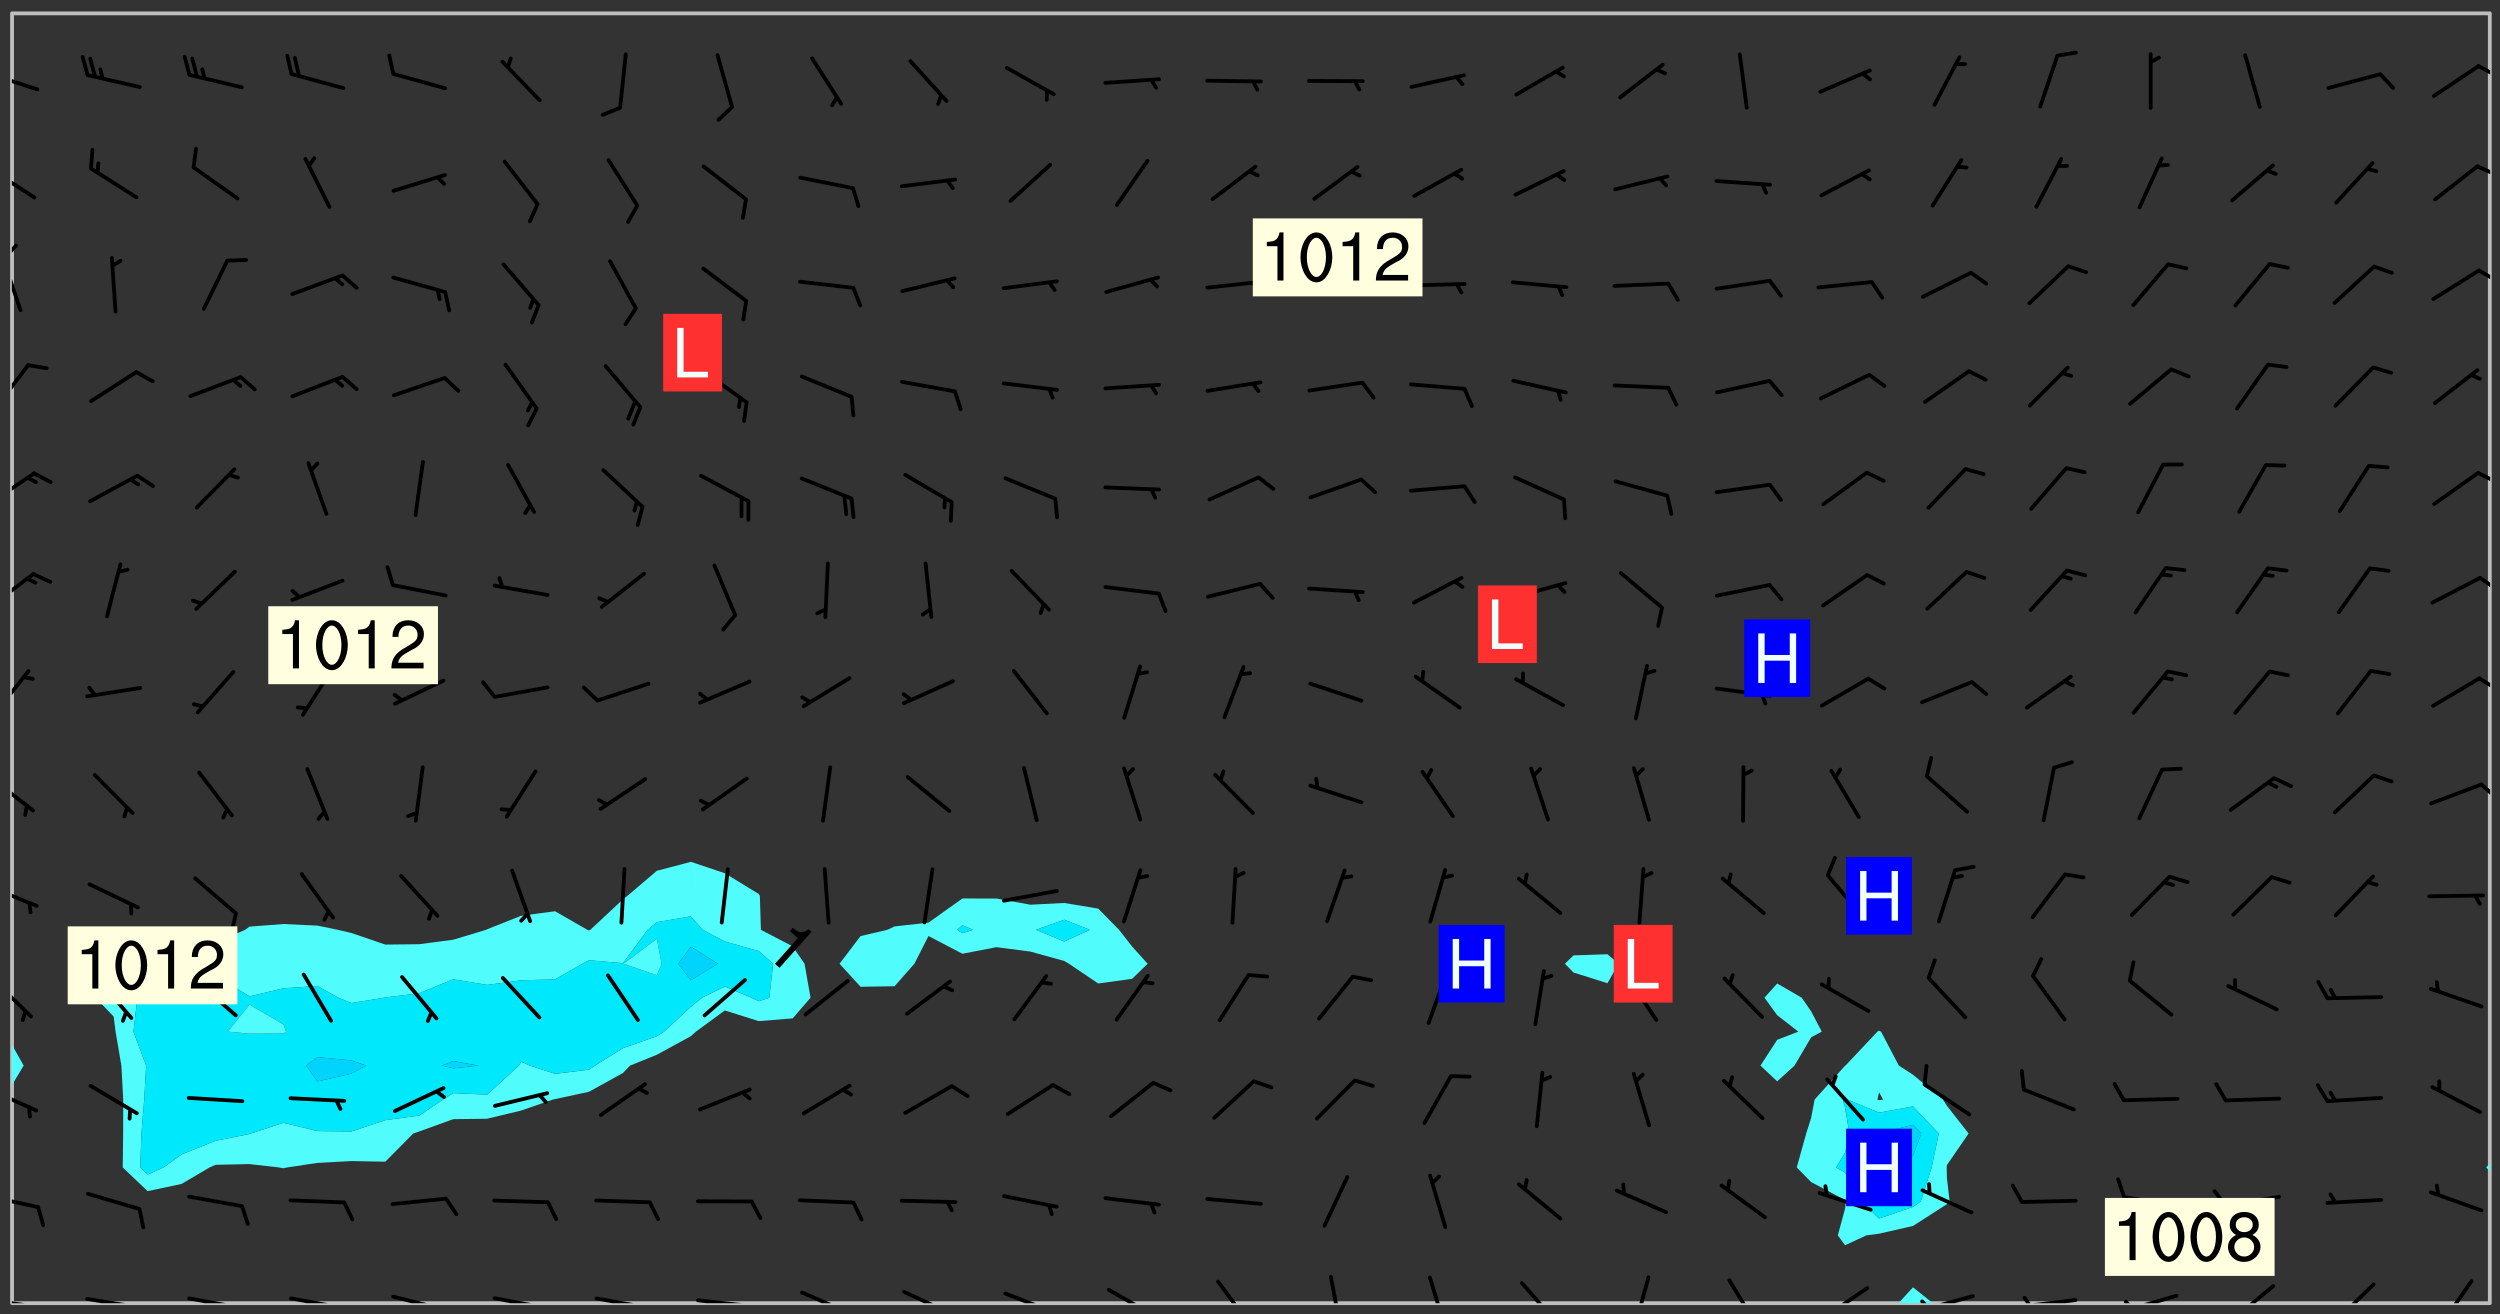 <svg xmlns="http://www.w3.org/2000/svg" role="img" xmlns:xlink="http://www.w3.org/1999/xlink" viewBox="142.45 309.95 326.84 171.84"><rect x="142.45" y="309.95" width="326.84" height="171.84" fill="#333333" stroke="none"/><defs><clipPath id="a"><path d="M144 451h1v29.328h-1zm0 0"/></clipPath><clipPath id="b"><path d="M144 311.672h1V447h-1zm0 0"/></clipPath><clipPath id="c"><path d="M144 311.672h324v168.656H144zm0 0"/></clipPath><clipPath id="d"><path d="M390 478h6v2.328h-6zm0 0"/></clipPath><clipPath id="e"><path d="M467 463h1v17.328h-1zm0 0"/></clipPath><clipPath id="f"><path d="M467 311.672h1V463h-1zm0 0"/></clipPath><clipPath id="g"><path d="M144 479h4v1.328h-4zm0 0"/></clipPath><clipPath id="h"><path d="M147 480h2v.328h-2zm0 0"/></clipPath><clipPath id="i"><path d="M153 479h9v1.328h-9zm0 0"/></clipPath><clipPath id="j"><path d="M160 480h2v.328h-2zm0 0"/></clipPath><clipPath id="k"><path d="M166 479h9v1.328h-9zm0 0"/></clipPath><clipPath id="l"><path d="M173 480h3v.328h-3zm0 0"/></clipPath><clipPath id="m"><path d="M180 479h8v1.328h-8zm0 0"/></clipPath><clipPath id="n"><path d="M187 480h2v.328h-2zm0 0"/></clipPath><clipPath id="o"><path d="M193 479h8v1.328h-8zm0 0"/></clipPath><clipPath id="p"><path d="M200 480h2v.328h-2zm0 0"/></clipPath><clipPath id="q"><path d="M206 479h9v1.328h-9zm0 0"/></clipPath><clipPath id="r"><path d="M213 480h3v.328h-3zm0 0"/></clipPath><clipPath id="s"><path d="M220 479h8v1.328h-8zm0 0"/></clipPath><clipPath id="t"><path d="M227 480h2v.328h-2zm0 0"/></clipPath><clipPath id="u"><path d="M233 479h8v1.328h-8zm0 0"/></clipPath><clipPath id="v"><path d="M240 480h2v.328h-2zm0 0"/></clipPath><clipPath id="w"><path d="M247 478h7v2.328h-7zm0 0"/></clipPath><clipPath id="x"><path d="M260 478h8v2.328h-8zm0 0"/></clipPath><clipPath id="y"><path d="M273 478h8v2.328h-8zm0 0"/></clipPath><clipPath id="z"><path d="M287 478h7v2.328h-7zm0 0"/></clipPath><clipPath id="A"><path d="M301 477h6v3.328h-6zm0 0"/></clipPath><clipPath id="B"><path d="M316 476h3v4.328h-3zm0 0"/></clipPath><clipPath id="C"><path d="M329 476h3v4.328h-3zm0 0"/></clipPath><clipPath id="D"><path d="M341 477h6v3.328h-6zm0 0"/></clipPath><clipPath id="E"><path d="M355 476h4v4.328h-4zm0 0"/></clipPath><clipPath id="F"><path d="M368 477h5v3.328h-5zm0 0"/></clipPath><clipPath id="G"><path d="M380 478h7v2.328h-7zm0 0"/></clipPath><clipPath id="H"><path d="M380 480h2v.328h-2zm0 0"/></clipPath><clipPath id="I"><path d="M393 479h8v1.328h-8zm0 0"/></clipPath><clipPath id="J"><path d="M393 479h2v1.328h-2zm0 0"/></clipPath><clipPath id="K"><path d="M406 479h9v1.328h-9zm0 0"/></clipPath><clipPath id="L"><path d="M406 479h3v1.328h-3zm0 0"/></clipPath><clipPath id="M"><path d="M419 479h9v1.328h-9zm0 0"/></clipPath><clipPath id="N"><path d="M420 479h2v1.328h-2zm0 0"/></clipPath><clipPath id="O"><path d="M433 477h7v3.328h-7zm0 0"/></clipPath><clipPath id="P"><path d="M447 477h7v3.328h-7zm0 0"/></clipPath><clipPath id="Q"><path d="M461 477h5v3.328h-5zm0 0"/></clipPath><clipPath id="R"><path d="M144 466h4v3h-4zm0 0"/></clipPath><clipPath id="S"><path d="M144 452h4v4h-4zm0 0"/></clipPath><clipPath id="T"><path d="M144 437h3v7h-3zm0 0"/></clipPath><clipPath id="U"><path d="M144 425h4v4h-4zm0 0"/></clipPath><clipPath id="V"><path d="M144 411h4v6h-4zm0 0"/></clipPath><clipPath id="W"><path d="M466 412h2v3h-2zm0 0"/></clipPath><clipPath id="X"><path d="M144 397h3v7h-3zm0 0"/></clipPath><clipPath id="Y"><path d="M466 398h2v3h-2zm0 0"/></clipPath><clipPath id="Z"><path d="M144 384h4v6h-4zm0 0"/></clipPath><clipPath id="aa"><path d="M466 385h2v3h-2zm0 0"/></clipPath><clipPath id="ab"><path d="M144 371h4v6h-4zm0 0"/></clipPath><clipPath id="ac"><path d="M466 371h2v3h-2zm0 0"/></clipPath><clipPath id="ad"><path d="M144 357h3v7h-3zm0 0"/></clipPath><clipPath id="ae"><path d="M144 343h2v8h-2zm0 0"/></clipPath><clipPath id="af"><path d="M144 341h1v4h-1zm0 0"/></clipPath><clipPath id="ag"><path d="M466 345h2v2h-2zm0 0"/></clipPath><clipPath id="ah"><path d="M144 331h4v6h-4zm0 0"/></clipPath><clipPath id="ai"><path d="M466 331h2v2h-2zm0 0"/></clipPath><clipPath id="aj"><path d="M144 319h4v3h-4zm0 0"/></clipPath><clipPath id="ak"><path d="M466 318h2v3h-2zm0 0"/></clipPath><g id="al" clip-path="url(#clip1)"><path fill="#fff" fill-opacity="0" fill-rule="evenodd" d="M0 0h1000v1000H0zm0 0"/><path fill="#d3d3d3" fill-opacity="0" fill-rule="evenodd" d="M162.152 355.867l-.234.293.059.234.117.172.176.234.293.348.113.059.117-.172.059-.234.176-.176.465-.176h.699l.234.293.289.816.059.176.176.23.352.234.699.699.172.176.234.348.234.41.289.582.41.465.23.234.234.176.117.23.176.293.172 1.164v.234l.059.289.059.117.117.117.348.41.117.172.176.176.176.234.117.172.172.352.059.234.234.406.234-.059-.176.176-.059.93h-.582l-.234-.113-.348.113-.117.117-.059.293-.059.176-.117.172-.465.293-.059.234-.059.113v.645l.059.172v.41l.059.059v.406l.059.406.117.176.059.059.23.641-.059.293v.699l-.059.582v.234l-.059.23-.055.352v1.922l.055.117h.426l-.367.117-.023.352.891 1.168 1.742.539 1.34.359v.539l.09.809.535.715 1.52.27.891-.086.09 1.164.535.18 1.16-.18 2.055-.984 1.16-.363 1.879-.176 1.695-.18-.18.719-1.516.086-1.25.09-.805.27-1.074.809.27.719.535.898-.18.625-.266.809.266 1.078.625.898.805.18 1.25-.18-.266.723.098.504.055.293v.172l.059.293v.406l.176.117.352.117h.406l.293-.176.113-.117.059-.117.117-.23.059-.176.352-.465.23-.176.176-.059.176.059.059.176.117.988.055.469.059.172.117.234.176.059.816.059h.289l.117.234.059.406.059.352v1.105l.117.293.117.348.289.699.176.352.582.754.352.176.172.059.469.234.641.465.348.234.293.176.293.055.23.062.816.348.293.176.113.172.352.352.117.176.523.641v.289l.059.352v.348l.059.352.059.289.117.059.172.059h.176l.582.234.176.117.176.289.176.234.113.234.293.23.117.117v.41l.059.055.289.234.234.117.059.117.117.172.059.117.23.234.059.176.234.059.117.059-.117.113-.059.117v.117l-.117.293-.117.289v.582l.176.117.117.059.059.117.117.117.113.059.176.348.059.352.059.406v.176l-.059.176-.117.699v.172l.117.176.293.293h.406l.176.117.117.172.117.293v.234h-.527l-.23-.234h-.234l-.176.059-.059.699.059.348.117.176.176.41.117.23.289.469.176.055h.523l.234.059.758.641.059.293v.234l.059.059.23.348v.352l-.117.172v.293l.293.289.293.176.172.059.293.176.293.117.582.406.289.234.293.176.219.16.016.012.23.176.641.523.176.234.117.176.176.176.113.172v.641l.117.176.469.117.582.117.234.059.23.113.293.117.113.059.586.352.289.172.176.062.176.055.176.059.699.352.289.176.234.055.289.176.234.117.641.406.293.117.172.059.234.059.41.059.23.059.234.117.059.172-.41.176.469.059.059.293.113.234.176.055.234.059.176.059.406.117.641.234.117.172.059.234v.176l-.059.117-.059.406.234.234.117.059.348.117.641.23.176.117.289.117.176.176.234.465.582 1.105.176.176.348.176.176.117.352.117 1.047.523.234.059.465.113.293.059.465.176.758.582.234.234.348.465.176.176.289.234.816.699.293.176.289.289.293.176.293.289.695.641.176.176.293.234.289.234.469.289.641.582.348.234.234.293.348.348.352.465.934.992.348.406.117.176.234.059.113.117.645.176.23.113.234.059.293.176.23.117.934.699.406.406.234.176.406.176.234.117.816.348.348.234.234.117.293.289.23.117.758.352.352.172.23.059.293.117.234.059.871.176h.816l.469.23.172.059.875.699.465.117.293.059.176.059.23.059.469.059.348.059.352.059.406.059h.293l.172.059v.23l.176.176h.293l.348.059.352.059.699.117h.641l.465-.234.293-.176.172-.117.41-.172.289-.176.934-.465.469-.293.523-.293.465-.172.465-.176 1.051-.465.289-.117.41-.117.289-.117.527-.176 1.516-.699.582-.348.289-.059.293-.059.348-.117.875-.23.352-.117h.113l.234-.059.875-.234.234-.059h.812l.352-.059.816-.117.172-.059.352-.055.293-.059.23-.059.816-.176.176-.059h.348l.234-.059.465-.117.758-.172.234-.059h.348l.41-.117.289-.059 1.285-.059h.289l.41-.059.23-.059h.176l.875-.117h.406l.41-.117h.348l.352-.113.871-.059h1.75l1.047.289.41.117.289.117.352.117.289.117 1.051.172.289.059h.293l.293.059.172.059.41.059.172.059.117.059h.117l.117.059.352.059h.113l.41.066 1.922.395 1.926.395 1.52.449 1.695.719 2.145.805 1.605-.719 1.43-.805 1.16-1.078 1.25-.449 3.035-.719 1.875-.359 2.145-1.348 2.234-1.254 2.5-1.258 1.695-.449 1.785-.18 1.16-.27.625.539 1.34-.27.715-.988.984-1.344.445-.18.805-.359 1.875-.539 1.785-.449 1.25-.27 1.16-.09 1.699-.09 1.961-.27 1.25-.09h.539l.625-.09h.891l2.145-.18 2.41-.18 2.59-.09 1.695.18 1.609.09 1.43.359 1.16.719 1.875.988 1.16 1.527.266.715.629.09.355.898.535.539.535 1.527 1.074.359h.535l-.805.535.09 1.707.715 2.695.891.805.895.988.715 1.258 1.785.539 1.52-.18.355 1.344 1.609-.805.98-.539.27.27.316-.215.219-.145.801.449.449-.359h.355l.535-.27.539-.719.535-.27.625-.988 1.16.449.84.371 1.395.617 1.695-.18h1.605l1.785.09.18-1.707.535-1.344.805.27.492.848.402.406-.09.539v.359l.715.449.711-.27h1.43l.359.988.445 1.258.715 1.344 1.25.629 1.695.629.715-.18.18-.539.98-.09.449.359.086 1.258-.266.629-.535.18v.539l.715.984.266.539.984.988.801 1.078-.266.359-.09.898-.625 2.332-.355 2.066-.09 1.793-.18.719-.09.539v1.438l-.98 1.883-.359 1.707-.535.898-.805 1.168-.266.539 2.055 1.254.086.359-.355.539-.09-.18v.809l.09 1.438-.445.715-1.074.094-.266.715.535.898.805.719 1.16.809 1.34.27.445.359-.355.449-1.789-.09-1.25-.449-.715-.719-.625-.09-.176 3.59-.188 1.309h89.359V311.703h-55.27v49.082l.762.125 3.289.543 2.023 2.836v2.754l2.352.332 2.348.332h4.051l-1.379 4.16-2.023.707-2.023.703-.543.344-2.594 1.617-.188.117-2.023-2.078-.73-2.742-2.672-2.078-1.375-3.5-.066-.082-1.957-2.672 2.75-1.418v-49.082H294.422v91.414l.117.031.133.012.074.074.105.047.09.059.086.059.09.059.297.297.059.09.031.117.027.117.016.137-.031.117-.059.09-.059.086-.043.105-.047.102-.027.121v.145l.176.27.148.148.074.086.074.074.043.105.062.09.059.086.043.105.059.09.047.102.043.105.059.086.117.18.074.074.062.086.059.09.043.105.059.09.059.086.062.09.059.09.043.102.117.18.074.074.059.086.074.074.09.059.105.047h.148l.133-.016.133.016.102-.047.074-.074.047-.102-.016-.133v-.148l-.047-.105-.027-.117-.047-.102-.027-.121-.043-.102-.062-.09-.043-.102-.043-.105-.031-.117-.016-.133-.012-.137.086-.059.059-.086.121-.031.043.105.016.133v.117l.059.102.059.09.09.059.148.148.059.09.043.105-.012.102.086.059.105.047.086.059.09.059.074.074-.117.027-.105.047-.086.059-.074.074-.059.09-.062.086-.027.121-.047.102-.043.105-.031.117-.012.133-.016.133v.148l.027.117.047.105.043.102.059.09.074.074.09.059.074.074.09.059.059.09.043.105.047.102.117.031.133.016h.148l.117-.031.105.043.043.105.047.102.027.121L299.5 410l.027.117.031.121.027.117.105.043.102.047.133-.016.148.148.062.086.074.074.07.074.09.062.105.043.102.043.117.031.137.016.117-.031.074-.074.027-.117-.012-.133-.031-.121-.027-.117.043-.105h.117l.09.062.117.027h.148l.133.016h.148l.133.016.133-.016h.148l.133-.016.133-.012.137.012.117-.027.133-.016.191-.059-.059.176-.016.133-.027.121-.016.133-.059.086-.133.016-.105.047-.105.043-.117.031-.117.027-.266.031h-.148l-.133.016-.074.074.059.086.148.148.117.18.074.07.09.062.09.059.086.059.09.059.102.043.105.062.105.043.086.059.105.047.102.043.18.117.059.09-.043.102-.047.105.016.133.223.223.059.09.043.102.031.121.043.102.016.133.031.117.012.137.031.117.148.148.102.043.105.043.117.031.133.016.137.016h.117l.117-.031.09-.059.043-.105.047-.102.043-.105.031-.117.012-.133v-.148l-.012-.133-.016-.133-.031-.117-.043-.105-.047-.105-.043-.102-.043-.105-.016-.133.016-.133.027-.117.031-.117.027-.121.047-.102.09-.059.086-.062.074-.074.09-.059.223-.223.059-.086.074-.074.117-.18.059-.086v-.148l-.074-.074-.102-.047-.105-.043-.102-.043-.059-.09-.047-.105-.027-.117.09-.059.117-.031.102-.043.18-.117.148-.148.012-.133-.012-.105-.09-.059-.133.016h-.148l-.133.016-.133-.016-.121-.031-.086-.059-.074-.074-.059-.09-.062-.086-.117-.18-.059-.086.031-.121.086-.059.121-.031.059-.086v-.121l-.031-.117-.059-.09-.059-.086-.047-.105-.027-.117-.016-.133.059-.09.074-.074.09-.059.117-.18.074-.074.059-.086.148-.148.121-.031.133-.016.133.016.074.074.043.105.016.133-.031.117-.117.031-.133.012-.148.148-.043.105-.047.102-.027.121-.031.117v.148l.031.117.043.105.059.09.074.07.074.074.117.031.121.027.117-.027.133-.016h.117l.09.059.074.074.047.105.059.086.102.047.133.016.105.043.086.059-.012.105-.074.074-.18.117-.059.09-.09.059-.07.074-.074.074-.062.09-.027.117-.016.133.016.133-.016.133v.148l.016.133.027.117.031.121.074.074.09.059.086.059.09.059.117.031v.086l-.102.047-.09.059-.266.031-.117.027h-.148l-.105.043-.102.047-.059.09-.062.234-.012.133-.031.121-.016.133v.293l-.012.133.012.137.016.133.133.016.133.012.121.031.086.059.074.074.047.105.043.102.016.133v.445l-.016.133v.445l.031.266.027.117.016.133.031.117.086.211.031.266v.148l-.031.117-.027.117-.031.121-.027.117-.031.117-.031.121-.012.133-.016.133.09.059.117-.031.102.016.047.105-.031.266v.441l-.043.105-.047.105-.043.102-.043.105-.059.086-.031.121-.043.117-.031.117-.016.133.016.133.059.09.105.047.086.059.059.086-.012.137-.031.117-.043.102v.445l-.016.133v.148l-.031.117-.043.105-.027.117-.047.105-.043.102-.031.121-.027.117-.031.133-.031.117-.027.117-.043.105-.031.117-.031.121-.012.133-.016.133v.297l.027.117v.148l.047.398.027.117.059.09.121.031h.148l.133-.016.059.09v.117l-.059.09-.09.059-.102.043-.105.047-.09.059-.086.059-.137.016-.117-.031-.133-.016-.102.047-.062.086-.012.137-.016.133-.031.117-.027.117-.016.133-.031.121v.297l.016.133.031.117v.148l.012.133v.148l-.027.117-.047.102-.027.121-.031.117-.059.09-.074.074-.102.043-.105.047-.117.027-.121.031-.102-.047.059-.086.105-.047.027-.117.031-.117.027-.121.031-.117v-.148l.016-.133-.031-.117-.043-.105-.105.016-.074.074-.102.043-.09.062-.074.074-.043.102-.016.133-.031.117L304.25 426l-.031.117-.027.117-.031.121-.027.117-.031.117-.043.105-.09.059h-.09l-.117-.031-.031-.086.016-.137-.031-.117v-.148l-.012-.133v-.148l-.062-.234-.027-.121-.043-.102-.047-.105-.059-.086-.059-.09-.043-.105-.062-.086-.148-.148-.07-.074-.105-.047-.105-.043-.102-.043-.297-.297-.09-.074-.086-.059-.105-.043-.09-.062-.086-.059-.105-.043-.09-.059-.086-.062-.074-.07-.105-.047-.086-.059-.105-.043-.09-.062-.102-.043-.105-.043-.086-.059-.105-.047-.105-.043-.102-.047-.09-.059-.102-.043-.105-.043-.09-.062-.117-.027-.133-.016-.133.016H299.75l-.133.016-.117-.031-.09-.059-.074-.074-.09-.059-.102-.047h-.148l-.121-.027-.102-.043-.074-.074-.117-.18-.09-.059-.102-.043-.09-.062-.105-.043-.09-.059-.086-.059-.105-.047-.059-.086-.059-.09-.043-.105-.047-.102-.074-.074-.086-.059-.074-.074-.09-.059-.223-.223-.043-.105-.031-.266.105-.043h.145l.105.043.074.074.09.059.086.059.105.047.09.059.148.148.07.074.148.148.062.086.074.074.086.059.074.074.09.062.09.059.086.059.27.176.102.047.105.043.102.043.047-.074.059-.086.074-.074.07-.074.105.043.074.074.059.09.043.102.047.105.043.105.121.027.117-.027.074-.09.043-.105.059-.09.074-.074.105-.043.117-.027.133.012.09.059.148.148.059.09.043.105.047.102.043.105.043.102.105.047.105.043.133.016.086-.059.059-.09.074-.074.105-.043.117.027.105.047.102.043.105.043.102.047.18.117v.117l-.016.133.016.133.016.137.059.086.102.047.121.027.117.031h.148l.117-.031.059-.09.18-.117.059-.09.074-.074.059-.086.117-.18.18-.117.117.031.09.059.043.074-.016.133v.117l.09.059h.148l.133-.016.133-.012.266-.031.105-.043.117-.031.121-.027.074-.074.07-.074.062-.09-.016-.105-.047-.102-.102-.043-.105-.016-.117.027-.266.031h-.148l-.074-.074-.09-.059-.117-.031-.117-.027-.133-.016h-.148l-.133.016h-.297l-.105-.047-.148-.148-.043-.102-.059-.09.223-.223.086-.059.105-.043.117-.031.133-.016.133.016.137.016.102.043.133-.012.09-.062.102-.043.062-.09-.047-.102-.09-.059-.117-.031-.102-.043-.059-.09-.062-.09v-.117l.016-.133.105-.047.074-.07v-.121l-.09-.059-.031-.117.09-.059.074-.074.043-.105.059-.09.047-.102.016-.133v-.148l-.047-.105-.043-.102-.09-.059-.133-.016-.102-.043-.137-.016-.117-.031h-.445l-.133-.016-.133-.012-.133-.016-.117-.031h-.148l-.133-.016-.133-.012-.266-.031-.121-.043-.086-.059-.074-.074v-.148l.012-.133.105-.047.102-.043.133-.016h.152l.133-.016h.293l.121.031.102.043.09.059.234.062.121-.047.09-.059.102-.043.133-.016.105.043.102.047.133.012.121-.027h.145l.121-.031.117-.027.105-.047.074-.074.086-.059.148-.148.059-.086.047-.105.027-.117.016-.105-.102-.043-.09-.059-.117-.031-.105-.043-.09-.062-.074-.086-.074-.074-.102-.043-.105-.047-.102-.043-.059-.09-.047-.102-.086-.211-.062-.086-.059-.09-.074-.074-.086-.059h-.27l-.117.031-.09.059-.102.043-.133.016-.105-.016-.027-.117-.062-.09-.117-.031-.102-.043-.148-.148-.031-.117-.016-.105.074-.074.18-.117.117-.027.117-.031.137.016.102.043.105.043.102.047.105.043.117.031.133.016.117.027.133.016.105-.016.09-.059-.074-.074-.105-.043-.074-.074-.074-.09-.148-.148-.086-.059-.09-.059-.074-.074-.09-.059-.102-.047-.121-.027-.102-.047-.105-.043-.117-.031-.102-.043-.121-.031h-.148l-.117.031-.105.043-.086.062-.18.117-.086.059-.09.059-.105.047-.086.059-.105.043-.102.043-.105.047-.074.074-.059.09-.059.086-.047.105-.059.086-.074.074-.133-.012-.117-.031h-.117l-.074.074-.09.059-.074.074-.09.059-.086.059-.105.047-.102.043-.137.016-.102-.043-.148-.148-.105-.047h-.086l-.105.047-.102.043-.121.031-.117-.031-.074-.074v-.117l.031-.121.074-.07.059-.09.074-.074.117-.031.105-.043h.293l.133-.016.137-.016.102-.043.09-.059.102-.047.09-.059.133-.012.09.059.133.012.09-.059.086-.059.105-.043.09-.059.086-.062.09-.059.148-.148.059-.086.059-.09.105-.043.133-.016.117.027.121.031.059-.059.059-.09.031-.266.027-.117.105.012.133.016.102-.043.09-.059.059-.09.074-.074.059-.09.047-.102.012-.133-.012-.133-.047-.105-.148-.148-.059-.09-.059-.086-.043-.105v-.445l.016-.133v-.148l.012-.133-.059-.059-.09.059-.102-.043-.18-.117-.086-.059-.062-.09-.059-.09-.074-.074-.086-.059-.121.031-.102.012-.105.047-.086.059-.105.043-.148.148-.09.059-.086.059-.09.062-.105.043-.133.016v-.121l.105-.043.117-.031.074-.07.043-.105v-.148l-.027-.117-.148-.148-.133-.016h-.148l-.117.031-.105.043-.102.043-.09.062-.117.027-.074-.074.012-.133-.043-.102-.043-.105-.09-.059-.117.027-.121.031-.117.031-.102.043-.121.031-.102.043-.105.043-.09.059-.102.016v-.117l.016-.133-.059-.09-.074.043-.148.148-.059.09-.074.074-.047.105-.043.102-.074.074-.059.09-.074.074-.059.086-.074.074-.09.062-.074.07-.074.074-.102.016-.133.016-.105-.043v-.121l.148-.148.043-.102.059-.09.047-.102.043-.105.059-.09.031-.117.043-.102.031-.121.027-.117.047-.105.043-.102.043-.105.074-.07.09-.062.09-.059.102-.043h.297l.266-.031.105-.043-.074-.074-.117-.031-.105-.043-.09-.059-.102-.047-.09-.059-.102-.043-.105-.043-.09-.062-.086-.059-.105-.043-.102-.043-.121-.031-.117-.031-.102-.043L297.5 410.25l-.102-.043-.09-.059-.043-.105-.016-.133.102-.043.133-.016.137.016.133-.016.102-.043.059-.09.016-.105-.09-.059-.074-.074-.102-.043-.09-.059-.148-.148-.043-.105-.016-.133v-.293l-.059-.09-.09-.059-.074-.074-.043-.105-.031-.117-.059-.09-.074-.074-.117-.027-.074-.074-.09-.059-.09-.062-.086-.059-.074-.074-.059-.086-.047-.105-.086-.059-.148-.148-.195-.059-.133.016-.102.043-.074.074-.047.102-.043.105-.059.09-.059.086-.297.297-.09.059h-.086l-.062-.086-.043-.105.031-.117.059-.09.027-.117-.012-.133-.09-.062-.105.047-.117.027-.117.031-.27.176-.102.047-.117.027-.105.047-.09.059-.102.043-.059-.086-.047-.105.016-.133.047-.105.07-.074.074-.07.059-.09v-.148l-.043-.105h-.238l-.102.047-.031.117-.027.117-.031.121-.074.043-.133.016-.074-.047-.043-.102-.043-.105-.047-.102-.043-.105-.121.031-.102.043-.133.016-.117.031-.105.043-.09.059-.102.047-.121.027-.133.016-.102-.043-.059-.09-.047-.105-.043-.102-.043-.105v-.117l.059-.09.086-.059.18-.117.102-.047.105-.043.105-.059.102-.043.09-.062.102-.043.105-.059.102-.047.09-.059.105-.043.102-.043.09-.062.102-.043.137-.016.117.031.102.043.121.031.102.043.105.047.102.043.105.043.102.047.105.043.102.043.105.047.086.059.105.043.117.031.105.043.102.047.09.059.105.043.102.043.105.047.117.027.102.047.121.027h.148l.086-.059.016-.102.059-.09-.027-.117-.074-.074-.117-.18-.074-.074-.09-.074-.18-.117-.086-.059-.105-.043-.102-.047-.27-.176-.059-.09-.074-.074-.059-.09-.043-.102-.031-.117-.016-.137v-.562l-.012-.133-.016-.133-.031-.117-.016-.133-.012-.133-.031-.121-.223-.223-.059-.086-.016-.105.031-.117.133-.016v-91.414H172.992v1.453l-.059.234-.352 1.051-.172.523-.117.348-.176.41-.117.172-.234.293-.23.059h-.352l-.117.059-.23.406v.293l.117.176.23.23.117.234.641.758.293.465.176.234.23.352.234.348.641.816.176.465.172.41.117.695.176.469.117 1.398.059.465v.875l.117 1.047v4.781l-.059.465-.352 1.281-.176.523-.113.41-.352.93L172.934 336l-.234.582-.117.176-.172.348-.176.406-.352.816-.059.293-.113.293-.117.289-.059.176-.117.875-.059.406-.059.117-.059.176-.059.172-.23.527-.117.172v.234l-.117.234-.059.172-.176.586v.289l-.059.176v.293l-.059.113-.059.527v.172l-.055.234v2.621l-.176.816-.117.176-.176.234-.117.172-.113.234-.586.934-.23.289-.293.465-.176.234-.289.352-.352.699-.113.23-.176.41-.176.23-.406.527-.816.699-.293.172-.289.234-.176.117-.176.176-.523.406-.527.176-.172.176-.234.055-.641.176h-.758m12.211 31.023l-1.074.449.359.895 1.25-.715.445-.539-.98-.09"/><path fill="#d3d3d3" fill-opacity="0" fill-rule="evenodd" d="M201.508 416.598h-.895l.449.629.98.359.805-.09.445-.988-.176.09-.715-.355-.895.355m154.621 59.07l-.059-.523v-.293l.113-.293.059-.23.469-.469h.113l.117-.113.117-.059h.176l.234-.059h.348l.234.059.117.059.23.172.059.176.117.582v.293l-.117.176-.172.289-.176.176-.527.523-.23.234-.117.059h-.176l-.117-.059-.406-.293-.176-.117-.117-.059-.059-.113-.055-.117m6.641-10.957l-.059-.172v-1.109l.059-.172.176-.059.172-.059h.176l.234-.059.117.059.059.699-.059.172-.117.176-.117.059-.234.523-.113.059h-.234l-.059-.117m9.613-14.391l-.117-.176v-.699l.293-.875.117-.172.176-.352.113-.23.117-.293.352-.758.117-.23.172-.234h.176l.117-.059h.641l.117.059.234.234.172.113.352.293.117.117.113.176v.113l.117.059.117.117v.699l-.059.176v.23l-.059.176-.348 1.051-.117.23-.117.234-.117.059-.23.234-.641.289h-.875l-.41-.117-.641-.465"/><path fill="none" stroke="#bebebe" stroke-linecap="round" stroke-linejoin="round" stroke-miterlimit="10" stroke-width=".5" d="M467.957 311.695H144.027v168.625h323.93v-168.625"/><g clip-path="url(#a)"><path fill="#fff" fill-opacity="0" fill-rule="evenodd" d="M144 475.891v4.438h.004H144v-28.504 24.066"/></g><g clip-path="url(#b)"><path fill="#fff" fill-opacity="0" fill-rule="evenodd" d="M144 444.82v1.703-134.852h.004H144V444.82"/></g><path fill="#50fcfc" fill-rule="evenodd" d="M144 446.523v5.301l.004-.004v-5.293l-.004-.004"/><g clip-path="url(#c)"><path fill="#fff" fill-opacity="0" fill-rule="evenodd" d="M144.004 480.328V451.82l1.539-2.559-1.539-2.734V311.672h88.762v110.945l-.02.012-4.418 1.16-3.852 3.281-.586.453-4.262 3.984-.176.086-.215-.086-4.223-2.426-4.441.594-4.438 1.762-.125.07-4.312 1.297-4.438.586-4.441.051-4.438-1.52-1.781-.414-2.656-.547-4.438-.207-4.441.336-.566.418-3.871 1.719-4.438.422-3.156 2.297-1.281.633-4.438 2.984-2.367.82 2.367 2.477.246 1.961.758 4.441.242 4.438-.012 4.438-.055 4.438 3.258 3.098 4.438-.945 3.652-2.152.785-.348 4.438-.094 3.879.441.562.109.465-.109 3.973-.594 4.438-.242 4.438.082 3.652-3.684.789-.27 4.438-1.605 4.438-.055 4.438-1.074 4.156-1.434.285-.062 4.438-.957 4.438-2.457.922-.961 3.516-1.426 4.438-2.422.66-.594 3.781-2.77 4.438 1.395 4.438-.363 2.332-2.699-.781-4.438-1.551-2.273-4.156-2.164-.137-4.438-.145-.25-4.438-2.711-4.398-1.48-.043-.012V311.672h35.508v115.742l-4.438 3.156-4.438.496-.945.441-3.496.82-2.75 3.617 2.75 3.008 4.441-.07 2.594-2.938 1.844-3.625 4.438 2.316 4.438-.859 4.441.574 4.438 1.234.605.359 3.832 2.582 4.438-.613 2.02-1.969-2.02-2.242-1.719-2.195-2.719-2.77-4.438-.742-4.438.23-4.441-.809-4.438-.004V311.672h84.328v123.031l-4.438.148-1.125 1.094 1.125 1.148 4.438 1.398 1.453-2.547-1.453-1.242V311.672h22.191v126.855l-1.664 1.855 1.664 2.285 2.762 2.152-2.762 1.07-2.188 3.371 2.188 2.059 2.262-2.059 2.18-3.699 1.391-.742-1.391-2.648-1.238-1.789-3.203-1.855V311.672h13.316V444.691l-.207.129-4.184 4.441-.047.008-3.984 4.43-.453 2.398-.648 2.039-1.234 4.438 1.883 1.914 4.438 2.352.098.176-.098.934-.953 3.504.953 1.289 2.793-1.289 1.645-.215 4.438-1.012 4.438-2.852.355-.359-.355-3.039-.031-1.402.031-.312 2.836-4.125-2.836-3.617-.52-.82-3.918-3.25-1.848-1.188-2.324-4.441-.266-.129V311.672h79.887v150.344l-.5.559.5.57v17.184h-72.844l-2.605-2.086-1.902 2.086H144.004"/></g><path fill="#50fcfc" fill-rule="evenodd" d="M145.543 449.262l-1.539 2.559v-5.293l1.539 2.734m11.773-6.402l-2.367-2.477 2.367-.82 4.438-2.984 1.281-.633 3.156-2.297 4.438-.422 3.871-1.719.566-.418 4.441-.336 4.438.207 2.656.547 1.781.414 4.438 1.52 4.441-.051 4.438-.586 4.312-1.297.125-.07 4.438-1.762 4.441-.594 4.223 2.426.215.086.176-.086 4.262-3.984.586-.453 3.852-3.281 4.418-1.16.02-.012V429.75l-4.438.758-1.211 1-3.227 4.375-4.438-.398-.852.461-3.586 2.039-4.441.129-4.438.598-4.438-.734-4.438 1.82-4.441.555-.152.031-4.285.699-1.703-.699-2.734-1.531-4.438.301-4.441 1.055-4.438-2.723-4.438-.301-4.438 2.168-1.336 1.031-.523 4.438 1.66 4.441-.246 4.438-.367 4.438-.16 4.438.973.926 2.082-.926 2.355-1.707 4.438-1.773 4.438-.898.188-.059 4.254-1.402 4.438 1.082 4.438.055 4.438-1.48 4.441-.598 3.098-2.094 1.34-.844 4.438.199 4.145-3.793.293-.512 1.152.512 3.289 1.074 4.438-.551.785-.523 3.652-2.285 4.438-1.566.941-.59 3.496-3.258 1.465-1.18 2.977-1.465 3.488 1.465.949.465 1.379-.465.5-4.438-1.879-1.66-4.438-1.246-2.883-1.531-1.559-1.758v-7.133l.043.012 4.398 1.48 4.438 2.711.145.25.137 4.438 4.156 2.164 1.551 2.273.781 4.438-2.332 2.699-4.438.363-4.438-1.395-3.781 2.77-.66.594-4.438 2.422-3.516 1.426-.922.961-4.438 2.457-4.438.957-.285.062-4.156 1.434-4.438 1.074-4.438.055-4.438 1.605-.789.27-3.652 3.684-4.438-.082-4.438.242-3.973.594-.465.109-.562-.109-3.879-.441-4.438.094-.785.348-3.652 2.152-4.438.945-3.258-3.098.055-4.438.012-4.438-.242-4.438-.758-4.441-.246-1.961"/><path fill="#00e8fc" fill-rule="evenodd" d="M161.555 449.262l-1.66-4.441.523-4.438 1.336-1.031 4.438-2.168 4.438.301 4.438 2.723v1.074l-2.836 3.539 2.836.273 4.441-.023.344-.25-.344-.934-4.441-2.605v-1.074l4.441-1.055 4.438-.301v9.305l-1.477 1.105 1.477 2.07 4.438-1.02 1.938-1.051-1.938-.68-4.438-.426v-9.305l2.734 1.531 1.703.699 4.285-.699.152-.031 4.441-.555 4.438-1.82v10.688l-1.48.598 1.48.363 3.293-.363-3.293-.598v-10.688l4.438.734 4.438-.598 4.441-.129 3.586-2.039.852-.461 4.438.398 3.227-4.375 1.211-1v2.184l-4.379 3.254 4.379 1.504.617-1.504-.617-3.254v-2.184l4.438-.758v3.98l-1.66 2.215 1.66 2.168 3.535-2.168-3.535-2.215V429.75l1.559 1.758 2.883 1.531 4.438 1.246 1.879 1.66-.5 4.438-1.379.465-.949-.465-3.488-1.465-2.977 1.465-1.465 1.18-3.496 3.258-.941.59-4.438 1.566-3.652 2.285-.785.523-4.438.551-3.289-1.074-1.152-.512-.293.512-4.145 3.793-4.438-.199-1.34.844-3.098 2.094-4.441.598-4.438 1.48-4.438-.055-4.438-1.082-4.254 1.402-.188.059-4.438.898-4.438 1.773-2.355 1.707-2.082.926-.973-.926.16-4.438.367-4.438.246-4.438"/><path fill="#50fcfc" fill-rule="evenodd" d="M175.066 441.281l-2.836 3.539 2.836.273 4.441-.023.344-.25-.344-.934-4.441-2.605"/><path fill="#00d4fc" fill-rule="evenodd" d="M183.945 451.332l-1.477-2.07 1.477-1.105 4.438.426 1.938.68-1.938 1.051-4.438 1.02m17.754-1.707l-1.48-.363 1.48-.598 3.293.598-3.293.363"/><path fill="#50fcfc" fill-rule="evenodd" d="M228.328 432.691l-4.379 3.254 4.379 1.504.617-1.504-.617-3.254"/><path fill="#00d4fc" fill-rule="evenodd" d="M232.766 438.113l-1.66-2.168 1.66-2.215 3.535 2.215-3.535 2.168"/><path fill="#50fcfc" fill-rule="evenodd" d="M254.957 438.953l-2.75-3.008 2.75-3.617 3.496-.82.945-.441 4.438-.496 4.438-3.156v3.504l-.699.59.699.449 1.367-.449-1.367-.59v-3.504l4.438.004 4.441.809 4.438-.23v2.195l-3.703 1.316 3.703 1.531 3.344-1.531-3.344-1.316v-2.195l4.438.742 2.719 2.77 1.719 2.195 2.02 2.242-2.02 1.969-4.438.613-3.832-2.582-.605-.359-4.438-1.234-4.441-.574-4.438.859-4.438-2.316-1.844 3.625-2.594 2.938-4.441.07"/><path fill="#00e8fc" fill-rule="evenodd" d="M268.273 431.957l-.699-.449.699-.59 1.367.59-1.367.449m13.316 1.082l-3.703-1.531 3.703-1.316 3.344 1.316-3.344 1.531"/><path fill="#50fcfc" fill-rule="evenodd" d="M348.164 437.094l-1.125-1.148 1.125-1.094 4.438-.148 1.453 1.242-1.453 2.547-4.438-1.398m26.629 14.227l-2.188-2.059 2.188-3.371 2.762-1.07-2.762-2.152-1.664-2.285 1.664-1.855 3.203 1.855 1.238 1.789 1.391 2.648-1.391.742-2.18 3.699-2.262 2.059m4.441 13.168l-1.883-1.914 1.234-4.438.648-2.039.453-2.398 3.984-4.43v4.105l-.293.324.293 1.082.566 3.355-.566 2.5-1.168 1.938 1.168.68 2.133 3.762 2.305 2.242 4.438-1.523 1.023-.719 1.418-4.441.93-4.438-3.371-3.543-4.438.82-4.129-1.715-.309-.324v-4.105l.047-.008 4.184-4.441.207-.129v8.066l-.207.941.207.086.539-.086-.539-.941v-8.066l.266.129 2.324 4.441 1.848 1.188 3.918 3.25.52.82 2.836 3.617-2.836 4.125-.031.312.031 1.402.355 3.039-.355.359-4.438 2.852-4.438 1.012-1.645.215-2.793 1.289-.953-1.289.953-3.504.098-.934-.098-.176-4.438-2.352"/><path fill="#00e8fc" fill-rule="evenodd" d="M383.672 463.254l-1.168-.68 1.168-1.938.566-2.5-.566-3.355-.293-1.082.293-.324.309.324 4.129 1.715 4.438-.82v2.402l-4.438 1.129-.016.012-1.77 4.438 1.785 2.891 3.113-2.891 1.324-1.547 1.086-2.891-1.086-1.141v-2.402l3.371 3.543-.93 4.438-1.418 4.441-1.023.719-4.438 1.523-2.305-2.242-2.133-3.762"/><path fill="#00d4fc" fill-rule="evenodd" d="M388.109 465.465l-1.785-2.891 1.77-4.438.016-.012 4.438-1.129 1.086 1.141-1.086 2.891-1.324 1.547-3.113 2.891"/><path fill="#fff" fill-opacity="0" fill-rule="evenodd" d="M388.109 452.758l-.207.941.207.086.539-.086-.539-.941"/><g clip-path="url(#d)"><path fill="#50fcfc" fill-rule="evenodd" d="M390.645 480.328l1.902-2.086 2.605 2.086h-4.508"/></g><path fill="#50fcfc" fill-rule="evenodd" d="M467.996 463.145l-.5-.57.5-.559v1.129"/><g clip-path="url(#e)"><path fill="#fff" fill-opacity="0" fill-rule="evenodd" d="M467.996 480.328H468v-17.18 17.18h-.004"/></g><path fill="#50fcfc" fill-rule="evenodd" d="M467.996 462.016v1.129l.004.004v-1.137l-.004.004"/><g clip-path="url(#f)"><path fill="#fff" fill-opacity="0" fill-rule="evenodd" d="M467.996 311.672H468v150.34-150.34h-.004"/></g><path fill="#fff" fill-opacity="0" fill-rule="evenodd" d="M240.148 435.184l4.367 3.883 6.617-7.449-4.367-3.879-6.617 7.445"/><path fill-rule="evenodd" d="M248.164 431.434l.379.336-4.18 4.707-.59-.523 2.984-3.355-1.039-.922.367-.414.465.32.223.129.23.086.246.027.27-.039.301-.129.344-.223"/><g clip-path="url(#g)"><path fill="none" stroke="#000" stroke-linecap="round" stroke-linejoin="round" stroke-miterlimit="10" stroke-width=".5" d="M147.477 480.84l-6.953-1.02"/></g><g clip-path="url(#h)"><path fill="none" stroke="#000" stroke-linecap="round" stroke-linejoin="round" stroke-miterlimit="10" stroke-width=".5" d="M147.477 480.84l.824 2.309"/></g><g clip-path="url(#i)"><path fill="none" stroke="#000" stroke-linecap="round" stroke-linejoin="round" stroke-miterlimit="10" stroke-width=".5" d="M160.785 480.891l-6.938-1.121"/></g><g clip-path="url(#j)"><path fill="none" stroke="#000" stroke-linecap="round" stroke-linejoin="round" stroke-miterlimit="10" stroke-width=".5" d="M160.785 480.891l.789 2.32"/></g><g clip-path="url(#k)"><path fill="none" stroke="#000" stroke-linecap="round" stroke-linejoin="round" stroke-miterlimit="10" stroke-width=".5" d="M174.086 480.957l-6.914-1.258"/></g><g clip-path="url(#l)"><path fill="none" stroke="#000" stroke-linecap="round" stroke-linejoin="round" stroke-miterlimit="10" stroke-width=".5" d="M174.086 480.957l.746 2.336"/></g><g clip-path="url(#m)"><path fill="none" stroke="#000" stroke-linecap="round" stroke-linejoin="round" stroke-miterlimit="10" stroke-width=".5" d="M187.402 480.961l-6.914-1.266"/></g><g clip-path="url(#n)"><path fill="none" stroke="#000" stroke-linecap="round" stroke-linejoin="round" stroke-miterlimit="10" stroke-width=".5" d="M187.402 480.961l.742 2.34"/></g><g clip-path="url(#o)"><path fill="none" stroke="#000" stroke-linecap="round" stroke-linejoin="round" stroke-miterlimit="10" stroke-width=".5" d="M200.668 481.188l-6.812-1.719"/></g><g clip-path="url(#p)"><path fill="none" stroke="#000" stroke-linecap="round" stroke-linejoin="round" stroke-miterlimit="10" stroke-width=".5" d="M200.668 481.188l.586 2.383"/></g><g clip-path="url(#q)"><path fill="none" stroke="#000" stroke-linecap="round" stroke-linejoin="round" stroke-miterlimit="10" stroke-width=".5" d="M214.027 480.977l-6.906-1.297"/></g><g clip-path="url(#r)"><path fill="none" stroke="#000" stroke-linecap="round" stroke-linejoin="round" stroke-miterlimit="10" stroke-width=".5" d="M214.027 480.977l.734 2.34"/></g><g clip-path="url(#s)"><path fill="none" stroke="#000" stroke-linecap="round" stroke-linejoin="round" stroke-miterlimit="10" stroke-width=".5" d="M227.348 480.949l-6.914-1.242"/></g><g clip-path="url(#t)"><path fill="none" stroke="#000" stroke-linecap="round" stroke-linejoin="round" stroke-miterlimit="10" stroke-width=".5" d="M227.348 480.949l.754 2.336"/></g><g clip-path="url(#u)"><path fill="none" stroke="#000" stroke-linecap="round" stroke-linejoin="round" stroke-miterlimit="10" stroke-width=".5" d="M240.699 480.711l-6.988-.762"/></g><g clip-path="url(#v)"><path fill="none" stroke="#000" stroke-linecap="round" stroke-linejoin="round" stroke-miterlimit="10" stroke-width=".5" d="M240.699 480.711l.91 2.277"/></g><g clip-path="url(#w)"><path fill="none" stroke="#000" stroke-linecap="round" stroke-linejoin="round" stroke-miterlimit="10" stroke-width=".5" d="M253.742 481.727l-6.445-2.797"/></g><g clip-path="url(#x)"><path fill="none" stroke="#000" stroke-linecap="round" stroke-linejoin="round" stroke-miterlimit="10" stroke-width=".5" d="M267.02 481.812l-6.371-2.965"/></g><g clip-path="url(#y)"><path fill="none" stroke="#000" stroke-linecap="round" stroke-linejoin="round" stroke-miterlimit="10" stroke-width=".5" d="M280.43 481.594l-6.555-2.531"/></g><g clip-path="url(#z)"><path fill="none" stroke="#000" stroke-linecap="round" stroke-linejoin="round" stroke-miterlimit="10" stroke-width=".5" d="M293.512 482.078l-6.094-3.5"/></g><g clip-path="url(#A)"><path fill="none" stroke="#000" stroke-linecap="round" stroke-linejoin="round" stroke-miterlimit="10" stroke-width=".5" d="M305.867 483.156l-4.172-5.652"/></g><g clip-path="url(#B)"><path fill="none" stroke="#000" stroke-linecap="round" stroke-linejoin="round" stroke-miterlimit="10" stroke-width=".5" d="M317.754 483.781l-1.312-6.902"/></g><g clip-path="url(#C)"><path fill="none" stroke="#000" stroke-linecap="round" stroke-linejoin="round" stroke-miterlimit="10" stroke-width=".5" d="M331.438 483.688l-2.055-6.719"/></g><g clip-path="url(#D)"><path fill="none" stroke="#000" stroke-linecap="round" stroke-linejoin="round" stroke-miterlimit="10" stroke-width=".5" d="M346.043 482.973l-4.633-5.285"/></g><g clip-path="url(#E)"><path fill="none" stroke="#000" stroke-linecap="round" stroke-linejoin="round" stroke-miterlimit="10" stroke-width=".5" d="M356.121 483.719l1.84-6.781"/></g><g clip-path="url(#F)"><path fill="none" stroke="#000" stroke-linecap="round" stroke-linejoin="round" stroke-miterlimit="10" stroke-width=".5" d="M372.184 483.328l-3.656-6"/></g><g clip-path="url(#G)"><path fill="none" stroke="#000" stroke-linecap="round" stroke-linejoin="round" stroke-miterlimit="10" stroke-width=".5" d="M380.77 482.312l5.801-3.969"/></g><g clip-path="url(#H)"><path fill="none" stroke="#000" stroke-linecap="round" stroke-linejoin="round" stroke-miterlimit="10" stroke-width=".5" d="M381.613 481.734l-1.086-.566"/></g><g clip-path="url(#I)"><path fill="none" stroke="#000" stroke-linecap="round" stroke-linejoin="round" stroke-miterlimit="10" stroke-width=".5" d="M393.598 481.254l6.777-1.848"/></g><g clip-path="url(#J)"><path fill="none" stroke="#000" stroke-linecap="round" stroke-linejoin="round" stroke-miterlimit="10" stroke-width=".5" d="M394.582 480.984l-.84-.895"/></g><g clip-path="url(#K)"><path fill="none" stroke="#000" stroke-linecap="round" stroke-linejoin="round" stroke-miterlimit="10" stroke-width=".5" d="M406.812 480.746l6.977-.836"/></g><g clip-path="url(#L)"><path fill="none" stroke="#000" stroke-linecap="round" stroke-linejoin="round" stroke-miterlimit="10" stroke-width=".5" d="M407.828 480.625l-.699-1.008"/></g><g clip-path="url(#M)"><path fill="none" stroke="#000" stroke-linecap="round" stroke-linejoin="round" stroke-miterlimit="10" stroke-width=".5" d="M420.238 481.301l6.754-1.941"/></g><g clip-path="url(#N)"><path fill="none" stroke="#000" stroke-linecap="round" stroke-linejoin="round" stroke-miterlimit="10" stroke-width=".5" d="M421.223 481.016l-.852-.883"/></g><g clip-path="url(#O)"><path fill="none" stroke="#000" stroke-linecap="round" stroke-linejoin="round" stroke-miterlimit="10" stroke-width=".5" d="M434.227 482.57l5.41-4.484"/></g><g clip-path="url(#P)"><path fill="none" stroke="#000" stroke-linecap="round" stroke-linejoin="round" stroke-miterlimit="10" stroke-width=".5" d="M447.73 482.781l5.031-4.906"/></g><g clip-path="url(#Q)"><path fill="none" stroke="#000" stroke-linecap="round" stroke-linejoin="round" stroke-miterlimit="10" stroke-width=".5" d="M461.562 483.219l3.996-5.781"/></g><g clip-path="url(#R)"><path fill="none" stroke="#000" stroke-linecap="round" stroke-linejoin="round" stroke-miterlimit="10" stroke-width=".5" d="M147.434 467.762l-6.867-1.496"/></g><path fill="none" stroke="#000" stroke-linecap="round" stroke-linejoin="round" stroke-miterlimit="10" stroke-width=".5" d="M147.434 467.762l.664 2.363m12.59-2.121l-6.742-1.98m6.742 1.98l.492 2.402m12.91-2.773l-6.918-1.238m6.918 1.238l.75 2.336m12.617-2.816l-7.023-.277m7.023.277l1.066 2.211m12.23-2.707l-6.988.715m6.988-.715l1.367 2.039m11.965-1.57l-7.023-.219m7.023.219l1.086 2.199m12.23-2.191l-7.023-.238m7.023.238l1.078 2.203m12.238-2.312l-7.027-.02m7.027.02l1.145 2.172m12.168-2.031l-7.02-.301m7.02.301l1.055 2.215m12.262-2.277l-7.023-.176m6 .148l.551 1.098m13.719-.469l-6.887-1.379m5.887 1.18l.352 1.176m14.008-1.242l-6.977-.848m5.961.723l.441 1.148m13.902-1.129l-7-.637m18.309-2.863l-2.988 6.363m13.816-6.551l1.984 6.738m-1.695-5.758l.875-.859m10.43 1.016l5.43 4.465m-4.641-3.812l.242-1.203m11.781 1.371l6.434 2.824m-5.496-2.414l-.094-1.223m12.852.148l5.672 4.152m-4.844-3.547l.176-1.215m11.809 1.594l6.68 2.184m-5.707-1.863l-.211-1.211m12.691.531l6.402 2.902m-5.469-2.48l-.078-1.223m12.148 2.332l7.023-.16m-7.023.16l-1.203-2.137m14.562 1.488l6.938 1.137m-6.938-1.137l-.785-2.32m14.105 3.484l6.926-1.191m-6.926 1.191l-1.504-1.941m14.773 1.535l7.016-.379m-5.996.324l-.633-1.051m13.129-.27l6.613 2.371m-5.648-2.027l-.18-1.215"/><g clip-path="url(#S)"><path fill="none" stroke="#000" stroke-linecap="round" stroke-linejoin="round" stroke-miterlimit="10" stroke-width=".5" d="M147.207 455.133l-6.414-2.867"/></g><path fill="none" stroke="#000" stroke-linecap="round" stroke-linejoin="round" stroke-miterlimit="10" stroke-width=".5" d="M146.273 454.715l.086 1.223m13.977-.445l-6.043-3.586m5.164 3.062l-.059 1.227m14.738-2.285l-7.016-.422m20.332.383l-7.016-.344m5.996.293l.523 1.109m13.48-2.73l-6.355 3m5.43-2.562l.984.734m13.496-.5l-6.832 1.652m5.836-1.41l.816.918m12.961-2.34l-5.766 4.016m4.926-3.434l1.094.562m13.441-.438L233.941 455m5.578-2.223l.938.793m13.07-1.688l-6.016 3.633m5.141-3.105l1.055.629m13.176-1.094l-6.094 3.504m6.094-3.504l2.078 1.305m11.145-1.453l-5.91 3.801m5.91-3.801L282.246 453m10.973-1.484l-5.508 4.363m5.508-4.363l2.25.984m10.891-1.188l-5.156 4.773m5.156-4.773l2.316.809m10.895-.914l-4.949 4.984m4.949-4.984l2.352.707m10.219-1.273l-3.461 6.117m3.461-6.117l2.453.066m9.5-.504l-.734 6.988m.625-5.969l1.137-.461m10.918-.43l2.004 6.734m-1.711-5.754l.871-.863m10.629.805l5.047 4.891m-4.312-4.18l.34-1.18m12.43.289l4.672 5.25m-3.992-4.484l.426-1.152m11.625 1.059l5.84 3.902m-5.84-3.902l.242-2.441m12.727 3.094l6.531 2.598m-6.531-2.598l-.27-2.438m13.34 3.832l7.023-.188m-7.023.188l-1.211-2.137m14.527 2.16l7.02-.238m-7.02.238l-1.227-2.125m14.543 2.219l7.016-.422m-7.016.422l-1.281-2.094m2.305 2.031l-.641-1.047m13.328-.73l6.227 3.258m-5.32-2.785l-.008-1.227"/><g clip-path="url(#T)"><path fill="none" stroke="#000" stroke-linecap="round" stroke-linejoin="round" stroke-miterlimit="10" stroke-width=".5" d="M146.504 442.848l-5.008-4.926"/></g><path fill="none" stroke="#000" stroke-linecap="round" stroke-linejoin="round" stroke-miterlimit="10" stroke-width=".5" d="M145.777 442.129l-.348 1.176m14.195-.273l-4.621-5.297m3.949 4.527l-.438 1.145m14.762-.715l-5.297-4.617m17.754 5.332l-3.578-6.047m17.352 5.727l-4.496-5.402m3.84 4.617l-.461 1.133m14.57-.473l-4.773-5.156m17.66 5.496l-3.914-5.836m17.914.605l-5.285 4.629m18.707-4.504l-5.5 4.375m18.879-4.293l-5.625 4.211m4.809-3.598l1.109.523m12.297-1.855l-4.176 5.652m3.57-4.832l1.211.184M292.5 437.52l-4.066 5.73m3.473-4.898l1.219.156m12.547-1.086l-3.781 5.922m3.781-5.922l2.445.195m11.18.027l-4.402 5.48m4.402-5.48l2.41.457m9.895-1.023l-2.383 6.609m2.383-6.609l2.43-.348m10.246.184l-1.102 6.938m.941-5.93l1.16-.398m9.809-.059l3.91 5.836m-3.34-4.988l.578-1.078m11.66.641l4.922 5.016m-4.207-4.285l.371-1.168m11.641 1.203l6.102 3.484m-5.215-2.977l.039-1.227m13.043-.109l4.793 5.141m-4.793-5.141l.801-2.32m12.844 2.051l4.133 5.684m-4.133-5.684l1.078-2.207m11.578 2.828l5.449 4.438m-5.449-4.438l.477-2.406m12.398 3.102l6.332 3.047m-5.41-2.602l-.051-1.227m12.098 2.379l7.023-.148m-7.023.148l-1.199-2.141m2.223 2.121l-.602-1.07m13.086-.137l6.637 2.305m-5.672-1.969l-.188-1.211"/><g clip-path="url(#U)"><path fill="none" stroke="#000" stroke-linecap="round" stroke-linejoin="round" stroke-miterlimit="10" stroke-width=".5" d="M147.258 428.383l-6.516-2.629"/></g><path fill="none" stroke="#000" stroke-linecap="round" stroke-linejoin="round" stroke-miterlimit="10" stroke-width=".5" d="M146.309 428l.133 1.219m14.047-.637l-6.344-3.023m5.418 2.582l.055 1.227m13.676-.008l-5.324-4.582m5.324 4.582l-.543 2.395m13.25-1.836l-4.109-5.699m3.512 4.871l-.543 1.102m14.77-.527l-4.738-5.191m4.051 4.438l-.414 1.152m13.23.316l-2.363-6.617m2.02 5.652l-.828.906m13.105.258l.398-7.016m12.715 6.996l.801-6.98m13.172 6.996l-.512-7.012m13.047 6.98l1.047-6.949m9.336 4.105l6.91-1.262m10.934-2.715l-2.148 6.691m1.836-5.719l1.207-.215m11.551-.918l-.406 7.012m.348-5.992l1.113-.512m13.207-.32l-2.301 6.637m1.965-5.672l1.215-.191m12.258-.832l-1.945 6.754m1.664-5.77l1.199-.254m8.715.41l5.422 4.473m-4.633-3.82l.242-1.203m15.258-.715l-.527 7.004m.449-5.984l1.125-.496m9.312.719l5.383 4.52m-4.598-3.863l.254-1.199m12.707.113l4.52 5.379m-4.52-5.379l.918-2.277m15.719 1.617l-2.121 6.699m2.121-6.699l2.414-.445m-2.723 1.422l1.207-.223m13.477-.207l-4.242 5.605m4.242-5.605l2.422.391m11.242-.086l-4.938 5m4.938-5l2.352.699m-3.07.027l1.176.352m12.895-1.043l-5.012 4.926m5.012-4.926l2.34.738m10.906-.805l-4.875 5.059m4.168-4.324l1.18.34m13.918 1.398l-7.027.113m6.004-.094l.594 1.074"/><g clip-path="url(#V)"><path fill="none" stroke="#000" stroke-linecap="round" stroke-linejoin="round" stroke-miterlimit="10" stroke-width=".5" d="M146.766 415.918l-5.531-4.332"/></g><path fill="none" stroke="#000" stroke-linecap="round" stroke-linejoin="round" stroke-miterlimit="10" stroke-width=".5" d="M145.961 415.289l-.215 1.207m14.047-.25l-4.957-4.984m4.234 4.258l-.359 1.172m14.055-.148l-4.27-5.578m3.648 4.766l-.512 1.117m13.625.164l-2.625-6.52m2.242 5.574l-.789.938m12.719.234l.91-6.969m-.777 5.953l-1.148.43m12.895.062l3.785-5.922m-3.234 5.059l-1.223-.098m12.957-.051l5.844-3.898m-4.996 3.332l-1.078-.582m13.594 1.223l5.746-4.047m-4.91 3.457l-1.094-.555m15.973 2.602l.945-6.961m15.57 5.695l-5.453-4.43m15.211-1.199l1.66 6.828m11.422-6.762l2.129 6.695m-1.82-5.723l.859-.875m10.738.754l4.945 4.992m-4.227-4.266l.363-1.172m11.367 1.848l6.676 2.188m-5.707-1.867l-.207-1.211m13.902-.914l3.977 5.793M329 411.699l.57-1.086m13.055-.195l2.203 6.672m-1.883-5.703l.848-.887m12.266-.121l1.965 6.746m-1.68-5.762l.879-.859m13.16-.266l-.055 7.027m.047-6.004l1.09-.566m10.406.039l3.598 6.035m-3.074-5.156l.637-1.051m11.324.863l5.262 4.656m-5.262-4.656l.57-2.387m16.059 1.27l-1.363 6.891m1.363-6.891l2.348-.711m11.773.973l-2.977 6.367m2.977-6.367l2.449-.125m12.211 1.234l-5.668 4.148m5.668-4.148l2.211 1.066m-3.035-.465l1.105.535m12.75-1.477l-5.102 4.828m5.102-4.828l2.328.781m11.727.395l-6.578 2.477"/><g clip-path="url(#W)"><path fill="none" stroke="#000" stroke-linecap="round" stroke-linejoin="round" stroke-miterlimit="10" stroke-width=".5" d="M466.852 412.516l1.84 1.621"/></g><g clip-path="url(#X)"><path fill="none" stroke="#000" stroke-linecap="round" stroke-linejoin="round" stroke-miterlimit="10" stroke-width=".5" d="M146.176 397.68l-4.352 5.516"/></g><path fill="none" stroke="#000" stroke-linecap="round" stroke-linejoin="round" stroke-miterlimit="10" stroke-width=".5" d="M145.543 398.484l1.207.219m7.094 2.281l6.941-1.094m-5.93.938l-.738-.98m14.188 3.227l4.648-5.27m-3.969 4.504l-1.195-.285m14.262 1.375l3.789-5.922m-3.238 5.059l-1.223-.098m12.711-.484l6.34-3.027m-5.418 2.586l-.984-.73m13.09.277l6.918-1.242m-6.918 1.242l-1.516-1.93m14.949 2.406l6.676-2.195m-6.676 2.195l-1.77-1.699m15.191 1.98l6.465-2.754m-5.523 2.352l-.953-.77m13.562 1.629l5.992-3.672m-5.117 3.137l-1.059-.621m13.289.758l6.414-2.871m-5.48 2.453l-.969-.754m14.395-3.035l4.324 5.539m12.191-6.125l-2.078 6.711m1.777-5.734l1.207-.23m12.617-.676l-2.492 6.57m2.129-5.613l1.219-.152m7.879 1.371l6.668 2.223m7.109-3.137l5.742 4.047m-4.906-3.457l.152-1.219m12.121.957l6.152 3.395m-5.258-2.902l.02-1.227M357.77 397l-1.457 6.875m1.246-5.875l1.176-.34m15.102 3.258l-6.961-.957m5.949.816l.422 1.152m13.465-3.254l-6.078 3.527m6.078-3.527l2.082 1.293m11.449-.852l-6.512 2.645m6.512-2.645l1.883 1.574m11.047-2.277l-5.742 4.051M412.336 399l1.098.555m12.426-1.82l-4.484 5.41m4.484-5.41l2.402.496m-3.055.289l1.199.25m12.77-1.031l-4.492 5.402m4.492-5.402l2.402.496m10.82-.574l-4.305 5.555m4.305-5.555l2.418.414m11.766.57l-6.043 3.586"/><g clip-path="url(#Y)"><path fill="none" stroke="#000" stroke-linecap="round" stroke-linejoin="round" stroke-miterlimit="10" stroke-width=".5" d="M466.582 398.645l2.098 1.277"/></g><g clip-path="url(#Z)"><path fill="none" stroke="#000" stroke-linecap="round" stroke-linejoin="round" stroke-miterlimit="10" stroke-width=".5" d="M146.797 384.996l-5.594 4.254"/></g><path fill="none" stroke="#000" stroke-linecap="round" stroke-linejoin="round" stroke-miterlimit="10" stroke-width=".5" d="M146.797 384.996l2.227 1.027m-3.039-.41l1.113.516m11.098-2.406l-1.758 6.801m1.5-5.812l1.191-.285m8.973 5.137l5.059-4.879m-4.324 4.168l-1.164-.379m12.992-.098l6.562-2.504m-5.609 2.141l-.922-.809m13.117-.758l6.895 1.355m-6.895-1.355l-.711-2.348m14.012 2.418l6.922 1.215m-5.914-1.039l-.379-1.164m13.383 3.762l5.531-4.332m-4.727 3.703l-1.121-.5m17.75 2.207l-2.707-6.488m2.707 6.488l-1.555 1.895m13.355-1.629l.32-7.02m-.273 6l-1.109.523m14.914.48l-.754-6.988m.645 5.973l-1.016.688m16.504-.637l-4.879-5.059m4.168 4.324l-.379 1.164m15.453-2.531l-6.977-.855m6.977.855l.879 2.289m12.359-3.555l-6.824 1.676m6.824-1.676l1.637 1.828m11.773-.758l-7.012-.465m5.992.395l.504 1.121m13.445-2.902l-6.238 3.238m5.328-2.766l1.012.695m13.477-.492l-6.77 1.887m5.785-1.613l.848.891m12.762 2.035l-5.387-4.512m5.387 4.512l-.504 2.398m14.57-5.355l-6.887 1.402m6.887-1.402l1.559 1.891m11.203-3.188l-5.781 3.996m5.781-3.996l2.18 1.129m10.809-1.531l-5.129 4.801m5.129-4.801l2.324.793m10.805-.977l-4.758 5.168m4.758-5.168l2.375.621m-3.066.129l1.188.312m12.418-1.383l-3.953 5.809m3.953-5.809l2.438.266m-3.016.578l1.223.133m12.707-.953l-4.027 5.762m4.027-5.762l2.434.301m-3.02.539l1.219.148m12.703-.973l-4.07 5.73m4.07-5.73l2.434.316m11.965.93l-6.238 3.238"/><g clip-path="url(#aa)"><path fill="none" stroke="#000" stroke-linecap="round" stroke-linejoin="round" stroke-miterlimit="10" stroke-width=".5" d="M466.68 385.504l2.02 1.395"/></g><g clip-path="url(#ab)"><path fill="none" stroke="#000" stroke-linecap="round" stroke-linejoin="round" stroke-miterlimit="10" stroke-width=".5" d="M146.906 371.836l-5.812 3.945"/></g><path fill="none" stroke="#000" stroke-linecap="round" stroke-linejoin="round" stroke-miterlimit="10" stroke-width=".5" d="M146.906 371.836l2.172 1.145m-3.016-.57l1.082.574m13.258-.852l-6.176 3.352m6.176-3.352l2.047 1.355m-2.945-.867l1.023.676m12.57-1.992l-4.934 5.004m4.215-4.273l1.176.348m9.215-1.887l2.352 6.625m-2.008-5.66l.828-.906m13.805-.227l-.973 6.961m15.504-.406l-3.402-6.148m2.906 5.254l-.668 1.027m15.344-.809l-5.133-4.797m5.133 4.797l-.637 2.371m-.109-3.07l-.32 1.188m14.91-1.227l-6.191-3.324m6.191 3.324l-.012 2.457m-.891-2.938l-.008 2.453m14.391-2.32l-6.52-2.625m6.52 2.625l.258 2.438m-1.207-2.82l.258 2.441m13.773-1.59l-6.055-3.562m6.055 3.562l-.105 2.449m-.773-2.969l-.055 1.227m14.473-1.156l-6.504-2.664m6.504 2.664l.246 2.441m13.328-3.633l-7.023-.281m6 .238l.535 1.105m13.496-2.648l-6.406 2.887m6.406-2.887l1.941 1.504m11.48-1.23l-6.621 2.344m6.621-2.344l1.812 1.656m11.695-.777l-7.004.586m7.004-.586l1.328 2.062m11.684-.32l-6.398-2.898m6.398 2.898l.156 2.449m13.344-2.961l-6.77-1.875m6.77 1.875l.535 2.395m12.875-3.824l-6.957.984m6.957-.984l1.441 1.984m11.234-3.559l-5.68 4.133m5.68-4.133l2.207 1.07m10.695-1.543l-4.855 5.078m4.855-5.078l2.363.664m10.82-.785l-4.59 5.32m4.59-5.32l2.391.543m10.254-.996l-3.254 6.227m3.254-6.227l2.453-.02m10.973.078l-3.473 6.109m3.473-6.109l2.449.066m11.031.031l-3.801 5.91m3.801-5.91l2.445.203m11.836.723l-5.734 4.062"/><g clip-path="url(#ac)"><path fill="none" stroke="#000" stroke-linecap="round" stroke-linejoin="round" stroke-miterlimit="10" stroke-width=".5" d="M466.43 371.777l2.191 1.102"/></g><g clip-path="url(#ad)"><path fill="none" stroke="#000" stroke-linecap="round" stroke-linejoin="round" stroke-miterlimit="10" stroke-width=".5" d="M146.125 357.695l-4.25 5.598"/></g><path fill="none" stroke="#000" stroke-linecap="round" stroke-linejoin="round" stroke-miterlimit="10" stroke-width=".5" d="M146.125 357.695l2.422.391m11.723.508l-5.91 3.801m5.91-3.801l2.141 1.199m11.504-.543l-6.57 2.488m6.57-2.488l1.848 1.617m-2.801-1.258l.922.812m13.34-1.199l-6.555 2.539m6.555-2.539l1.855 1.605m-2.809-1.234l.926.801m13.391-1.031l-6.652 2.262m6.652-2.262l1.789 1.68m10.234 2.316l-4.07-5.73m4.07 5.73l-1.098 2.191m.508-3.027l-.551 1.098m14.688-.445l-4.531-5.367m4.531 5.367l-.91 2.281m.25-3.062l-.91 2.281m15.473-2.133l-5.707-4.102m5.707 4.102l-.328 2.434m-.504-3.031l-.164 1.219m14.711-1.344l-6.504-2.656m6.504 2.656l.246 2.441m13.273-3.145l-6.914-1.246m6.914 1.246l.75 2.336m12.598-2.539l-6.977-.844m5.961.723l.441 1.145m13.906-1.676l-7.012.461m5.992-.395l.645 1.043m13.652-1.438l-6.938 1.117m5.93-.953l.738.977m13.59-1.102l-6.949 1.039m6.949-1.039l1.461 1.973m11.883-1.16l-7.004-.582m7.004.582l.969 2.254m12.273-1.777l-6.859-1.535m5.859 1.312l.328 1.18m14.066-1.574l-7.02-.305m7.02.305l1.059 2.215m12.18-3.117l-6.867 1.5m6.867-1.5l1.586 1.871m11.453-2.66l-6.316 3.078m6.316-3.078l1.984 1.445m11.051-1.922l-5.754 4.031m5.754-4.031l2.188 1.113m10.734-1.582l-4.969 4.969m4.246-4.246l1.172.359m13.078-.852l-5.391 4.508m5.391-4.508l2.273.926m10.371-1.543l-4.051 5.742m4.051-5.742l2.434.309m11.324.062l-4.938 5.004m4.938-5.004l2.352.699m11.27-.352l-5.551 4.309m4.746-3.684l1.117.504"/><g clip-path="url(#ae)"><path fill="none" stroke="#000" stroke-linecap="round" stroke-linejoin="round" stroke-miterlimit="10" stroke-width=".5" d="M142.867 343.852l2.266 6.652"/></g><g clip-path="url(#af)"><path fill="none" stroke="#000" stroke-linecap="round" stroke-linejoin="round" stroke-miterlimit="10" stroke-width=".5" d="M142.867 343.852l1.68-1.789"/></g><path fill="none" stroke="#000" stroke-linecap="round" stroke-linejoin="round" stroke-miterlimit="10" stroke-width=".5" d="M157.078 343.672l.473 7.012m-.402-5.992l1.043-.645m13.98-.027l-3.082 6.316m3.082-6.316l2.449-.086m12.617 2.02l-6.586 2.449m6.586-2.449l1.836 1.629m-2.793-1.273l.918.816m13.445 1l-6.77-1.891m6.77 1.891l.527 2.395m-1.512-2.672l.262 1.199m12.949.793l-4.59-5.324m4.59 5.324l-.891 2.285m.223-3.059l-.445 1.141m13.82.055l-3.375-6.168m3.375 6.168l-1.348 2.051m15.781-3.02l-5.613-4.23m5.613 4.23l-.387 2.426m14.387-4.141l-6.98-.801m6.98.801l.895 2.285m12.344-3.52l-6.828 1.668m5.832-1.426l.816.918m13.566-.777l-6.969.902m5.953-.77l.711 1m13.52-1.629l-6.77 1.895m5.781-1.617l.848.887m13.562-.59l-6.984.75m5.969-.641l.688 1.016m13.582-1.516l-6.863 1.527m5.863-1.305l.797.934m13.598-.496l-7.023.207m6.004-.176l.605 1.066m13.719-.676l-7-.637m5.98.543l.477 1.133m13.867-1.508l-7.02.301m7.02-.301l1.246 2.113m12.035-2.48l-6.949 1.035m6.949-1.035l1.457 1.977m11.879-1.812l-6.992.707m6.992-.707l1.363 2.039m11.598-3.258l-6.285 3.145m6.285-3.145l2 1.426m10.719-2.277l-5.09 4.848m5.09-4.848l2.328.777M425.891 344.5l-4.551 5.355m4.551-5.355l2.398.523m10.879-.555l-4.473 5.422m4.473-5.422l2.402.488m11.262-.156l-5.172 4.758m5.172-4.758l2.316.812m11.395-.293l-5.965 3.715"/><g clip-path="url(#ag)"><path fill="none" stroke="#000" stroke-linecap="round" stroke-linejoin="round" stroke-miterlimit="10" stroke-width=".5" d="M466.543 345.32l2.125 1.23"/></g><g clip-path="url(#ah)"><path fill="none" stroke="#000" stroke-linecap="round" stroke-linejoin="round" stroke-miterlimit="10" stroke-width=".5" d="M141.051 331.953l5.898 3.82"/></g><path fill="none" stroke="#000" stroke-linecap="round" stroke-linejoin="round" stroke-miterlimit="10" stroke-width=".5" d="M154.348 331.98l5.934 3.766m-5.934-3.766l.188-2.445m.676 2.992l.094-1.223m12.453.535l5.742 4.047m-5.742-4.047l.309-2.438m14.301 1.32l3.156 6.281m-2.695-5.367l.707-1m17.082 2.191l-6.715 2.07m5.738-1.77l.871.867m12.219 2.645l-4.309-5.555m4.309 5.555l-1.008 2.238m14.051-2.047l-3.766-5.938m3.766 5.938l-1.215 2.133m15.422-2.949l-5.551-4.309m5.551 4.309l-.418 2.418m14.406-3.887l-6.895-1.367m6.895 1.367l.707 2.348m12.645-3.469l-6.973.875m5.961-.746l.703 1.004m12.738-3.062l-5.199 4.73m17.918-5.25l-4.008 5.773m18.121-5.004l-5.605 4.234m4.793-3.621l1.109.52m13.043-1.102l-5.652 4.172m4.832-3.566l1.105.531m13.273-.758l-6.141 3.414m5.25-2.918l1.027.668m13.266-1l-6.312 3.086m5.395-2.637l.992.723m13.496-.473l-6.824 1.688m5.832-1.441l.816.914m13.582-.07l-7.008-.492m5.988.418l.5 1.121m13.441-2.93L380.562 335.5m5.312-2.797l1.016.691m11.973-2.504l-3.754 5.945m3.207-5.078l1.223.09m12.383-1.102l-3.242 6.234m2.77-5.328l1.227-.012m12.395-.977l-2.91 6.398m2.488-5.465l1.227-.078m13.723.059l-5.332 4.57m4.559-3.906l1.141.445m12.656-1.414l-4.75 5.18m4.059-4.426l1.188.309m13.211-.637l-5.535 4.328"/><g clip-path="url(#ai)"><path fill="none" stroke="#000" stroke-linecap="round" stroke-linejoin="round" stroke-miterlimit="10" stroke-width=".5" d="M466.328 331.699l2.242.996"/></g><g clip-path="url(#aj)"><path fill="none" stroke="#000" stroke-linecap="round" stroke-linejoin="round" stroke-miterlimit="10" stroke-width=".5" d="M140.66 319.457l6.68 2.184"/></g><path fill="none" stroke="#000" stroke-linecap="round" stroke-linejoin="round" stroke-miterlimit="10" stroke-width=".5" d="M153.891 319.762l6.848 1.57m-6.848-1.57l-.637-2.367m1.633 2.598l-.637-2.371m1.633 2.598l-.316-1.184m11.645.703l6.84 1.617m-6.84-1.617l-.621-2.371m1.617 2.605l-.625-2.371m1.617 2.609l-.309-1.188m11.664.602l6.781 1.844m-6.781-1.844l-.543-2.391m1.531 2.66L181 317.5m12.875 2.109l6.77 1.879m-6.77-1.879l-.531-2.395m14.789.809l4.887 5.047m-4.176-4.312l.375-1.168m14.301 6.453l.742-6.988m-.742 6.988l-2.273.918m16.91-1.031l-1.902-6.766m1.902 6.766l-1.773 1.695m16.027-2.113l-3.777-5.926m3.227 5.062l-.602 1.066m14.938-.562l-4.719-5.207m4.031 4.449l-.418 1.152m15.125-1.277l-6.129-3.441m5.238 2.941l-.031 1.227m14.68-2.684l-7.012.473m5.992-.402l.645 1.039m13.695-.82l-7.023-.105m6.004.09l.559 1.09m13.777-1.113l-7.027-.031m6.004.027l.57 1.086m13.684-1.859l-6.859 1.523m5.863-1.301l.797.934m13.121-2.16l-6.074 3.535m5.191-3.02l1.043.645m12.906-1.535l-5.574 4.281m4.762-3.656l1.117.508m9.77-2.477l.91 6.969m16.086-4.871l-6.453 2.777m5.516-2.375l.957.766m11.699-2.891l-3.262 6.223m2.785-5.32l1.227-.008m12.059-1.113l-2.246 6.66m2.246-6.66l2.422-.398m9.77.215v7.027m0-6.004l1.082-.578m13.188 6.449l-1.91-6.762m17.668 2.48l-6.793 1.801m6.793-1.801l1.668 1.797m11.168-2.852L460.641 322.5"/><g clip-path="url(#ak)"><path fill="none" stroke="#000" stroke-linecap="round" stroke-linejoin="round" stroke-miterlimit="10" stroke-width=".5" d="M466.48 318.594l2.164 1.16"/></g><path fill="#00f" fill-rule="evenodd" d="M383.801 467.648h8.617V457.504h-8.617v10.145"/><path fill="azure" fill-rule="evenodd" d="M385.633 459.336h.832v2.824h3.289v-2.824h.832v6.48h-.832v-2.918h-3.289v2.918h-.832v-6.48"/><path fill="#00f" fill-rule="evenodd" d="M330.539 441.02h8.621V430.871h-8.621v10.148"/><path fill="azure" fill-rule="evenodd" d="M332.371 432.707h.836v2.82h3.285v-2.82h.832v6.477h-.832v-2.914h-3.285v2.914h-.836v-6.477"/><path fill="#ff3030" fill-rule="evenodd" d="M353.426 441.02h7.691V430.871h-7.691v10.148"/><path fill="azure" fill-rule="evenodd" d="M355.258 432.707h.836v5.738h3.191v.738h-4.027v-6.477"/><path fill="#00f" fill-rule="evenodd" d="M383.801 432.141h8.617v-10.145h-8.617v10.145"/><path fill="azure" fill-rule="evenodd" d="M385.633 423.828h.832v2.824h3.289v-2.824h.832v6.48h-.832v-2.918h-3.289v2.918h-.832v-6.48"/><path fill="#00f" fill-rule="evenodd" d="M370.484 401.074h8.621v-10.148h-8.621v10.148"/><path fill="azure" fill-rule="evenodd" d="M372.316 392.762h.836v2.82h3.285v-2.82h.832v6.477h-.832v-2.914h-3.285v2.914h-.836v-6.477"/><path fill="#ff3030" fill-rule="evenodd" d="M335.672 396.633h7.695v-10.145h-7.695v10.145"/><path fill="azure" fill-rule="evenodd" d="M337.504 388.32h.836v5.742h3.191v.738h-4.027v-6.48"/><path fill="#ff3030" fill-rule="evenodd" d="M229.152 361.129h7.691v-10.148h-7.691v10.148"/><path fill="azure" fill-rule="evenodd" d="M230.984 352.816h.832v5.738h3.195v.738h-4.027v-6.477"/><path fill="#ffffe0" fill-rule="evenodd" d="M417.637 476.758h22.184V466.562h-22.184v10.195"/><path fill-rule="evenodd" d="M421.137 468.398h.512v6.293h-.789v-4.488h-1.387v-.555l.559-.066.25-.055.23-.09.203-.141.176-.211.141-.293.105-.395m4.816 0l.227.02.219.055.211.09.195.121.184.148.172.176.301.418.242.496.18.547.113.578.039.59-.039.594-.113.586-.18.551-.242.504-.301.426-.172.18-.184.156-.195.121-.211.094-.219.055-.227.02-.23-.02-.219-.055-.207-.094-.199-.121-.184-.156-.172-.18-.301-.426-.242-.504-.18-.551-.113-.586-.039-.594h.836l.027.562.082.508.125.441.164.375.191.301.211.223.223.137.227.047.223-.047.223-.137.211-.223.191-.301.164-.375.125-.441.082-.508.027-.562-.027-.562-.082-.5-.125-.434-.164-.367-.191-.293-.211-.211-.223-.133-.223-.047-.227.047-.223.133-.211.211-.191.293-.164.367-.125.434-.082.5-.027.562h-.836l.039-.59.113-.578.18-.547.242-.496.301-.418.172-.176.184-.148.199-.121.207-.09.219-.055.23-.02m4.949 0l.23.02.219.055.207.09.199.121.184.148.172.176.301.418.242.496.18.547.113.578.039.59-.039.594-.113.586-.18.551-.242.504-.301.426-.172.18-.184.156-.199.121-.207.094-.219.055-.23.02-.227-.02-.219-.055-.211-.094-.195-.121-.184-.156-.172-.18-.301-.426-.242-.504-.184-.551-.109-.586-.039-.594h.832l.031.562.082.508.125.441.164.375.188.301.211.223.223.137.227.047.227-.047.223-.137.211-.223.191-.301.164-.375.125-.441.082-.508.027-.562-.027-.562-.082-.5-.125-.434-.164-.367-.191-.293-.211-.211-.223-.133-.227-.047-.227.047-.223.133-.211.211-.188.293-.164.367-.125.434-.082.5-.031.562h-.832l.039-.59.109-.578.184-.547.242-.496.301-.418.172-.176.184-.148.195-.121.211-.09.219-.055.227-.02m4.953 0l.387.027.359.082.324.137.277.188.23.238.172.285.109.332.039.375-.02.273-.059.238-.086.199-.113.168-.129.145-.141.125-.285.195.23.117.207.148.184.172.152.191.125.215.09.23.055.242.02.258-.035.309-.102.324-.172.328-.238.305-.309.27-.375.215-.211.082-.227.059-.246.039-.262.012-.258-.012-.242-.039-.223-.059-.207-.082-.359-.215-.289-.27-.223-.305-.156-.328-.094-.324-.031-.309h.832l.027.254.078.234.125.211.16.184.191.152.219.117.242.07.254.027.258-.027.238-.07.219-.117.195-.152.16-.184.121-.211.078-.234.027-.254-.027-.254-.078-.234-.121-.215-.16-.184-.195-.152-.219-.113-.238-.074-.258-.023-.254.023-.242.074-.219.113-.191.152-.16.184-.125.215-.078.234-.027.254h-.832l.02-.254.055-.242.094-.223.121-.207.156-.191.18-.172.207-.152.234-.133-.289-.195-.137-.125-.129-.145-.113-.168-.09-.199-.055-.238-.023-.273h.789l.023.215.066.191.102.168.137.137.168.113.188.082.207.051.219.016.223-.016.207-.051.188-.082.164-.113.137-.137.105-.168.066-.191.023-.215-.023-.215-.066-.191-.105-.164-.137-.141-.164-.109-.188-.082-.207-.051-.223-.02-.219.02-.207.051-.188.082-.168.109-.137.141-.102.164-.066.191-.023.215h-.789l.039-.375.109-.332.172-.285.23-.238.281-.188.32-.137.359-.082.387-.027"/><path fill="#ffffe0" fill-rule="evenodd" d="M306.238 348.695h22.18v-10.191h-22.18v10.191"/><path fill-rule="evenodd" d="M309.738 340.336h.508v6.293h-.789v-4.488h-1.387v-.555l.559-.066.254-.055.23-.09.203-.141.172-.211.141-.293.109-.395m4.812 0l.23.02.219.055.207.09.195.121.184.148.172.176.301.422.246.492.18.547.109.578.039.59-.039.594-.109.586-.18.555-.246.5-.301.43-.172.18-.184.152-.195.121-.207.094-.219.059-.23.02-.23-.02-.219-.059-.207-.094-.195-.121-.188-.152-.168-.18-.305-.43-.242-.5-.18-.555-.113-.586-.035-.594h.832l.027.562.082.508.129.441.16.375.191.301.211.223.223.137.227.047.227-.047.223-.137.211-.223.191-.301.16-.375.125-.441.082-.508.031-.562-.031-.559-.082-.5-.125-.438-.16-.367-.191-.289-.211-.215-.223-.133-.227-.043-.227.043-.223.133-.211.215-.191.289-.16.367-.129.438-.082.5-.027.559h-.832l.035-.59.113-.578.18-.547.242-.492.305-.422.168-.176.188-.148.195-.121.207-.09.219-.055.23-.02m5.09 0h.512v6.293h-.789v-4.488h-1.387v-.555l.559-.066.254-.055.227-.09.203-.141.176-.211.141-.293.105-.395m2.824 2.176h.785l.023-.316.059-.285.098-.254.141-.215.18-.176.223-.129.266-.078.309-.027.238.02.223.062.207.102.18.141.148.172.113.207.07.234.023.266-.02.27-.066.223-.109.191-.156.172-.199.16-.25.168-.633.391-.539.312-.438.316-.344.324-.266.336-.191.352-.125.367-.066.395-.02.418h4.211v-.738h-3.332l.082-.285.113-.238.148-.199.188-.18.23-.172.277-.176.719-.418.414-.203.348-.23.281-.254.219-.266.164-.277.109-.285.062-.285.023-.281-.043-.383-.121-.348-.188-.309-.25-.262-.305-.215-.344-.156-.383-.098-.406-.035-.434.031-.398.102-.355.164-.305.234-.246.305-.188.375-.117.445-.039.52"/><path fill="#ffffe0" fill-rule="evenodd" d="M177.523 399.398h22.184v-10.191h-22.184v10.191"/><path fill-rule="evenodd" d="M181.023 391.039h.512v6.297h-.789v-4.492h-1.387v-.555l.559-.066.25-.051.23-.09.203-.145.176-.207.141-.297.105-.395m4.812 0l.23.02.219.055.207.09.199.121.184.148.172.176.301.422.242.492.18.547.113.578.039.59-.039.594-.113.586-.18.555-.242.5-.301.43-.172.18-.184.152-.199.125-.207.09-.219.059-.23.02-.227-.02-.219-.059-.211-.09-.195-.125-.184-.152-.172-.18-.301-.43-.242-.5-.18-.555-.113-.586-.039-.594h.836l.027.566.082.504.125.441.164.375.191.301.211.223.223.137.223.047.227-.047.223-.137.211-.223.191-.301.164-.375.125-.441.082-.504.027-.566-.027-.559-.082-.5-.125-.438-.164-.363-.191-.293-.211-.215-.223-.133-.227-.043-.223.043-.223.133-.211.215-.191.293-.164.363-.125.438-.082.5-.027.559h-.836l.039-.59.113-.578.18-.547.242-.492.301-.422.172-.176.184-.148.195-.121.211-.09.219-.055.227-.02m5.094 0h.508v6.297h-.785v-4.492h-1.391v-.555l.562-.066.25-.051.23-.09.203-.145.176-.207.141-.297.105-.395m2.824 2.176h.785l.02-.316.059-.285.102-.254.141-.215.18-.176.223-.129.266-.078.309-.027.238.02.223.062.203.102.18.141.148.172.113.207.074.234.023.266-.023.27-.062.223-.113.191-.152.172-.203.164-.246.164-.633.391-.539.312-.438.316-.348.324-.262.336-.191.352-.125.371-.066.391-.023.422h4.211v-.742h-3.332l.086-.285.113-.234.148-.203.188-.18.23-.172.277-.176.719-.418.414-.203.344-.23.281-.254.219-.266.164-.277.113-.285.062-.285.02-.281-.039-.383-.121-.348-.191-.309-.25-.262-.301-.215-.348-.156-.379-.098-.406-.035-.434.031-.398.102-.355.164-.305.234-.25.305-.184.375-.117.445-.039.52"/><path fill="#ffffe0" fill-rule="evenodd" d="M151.301 441.25h22.18v-10.191h-22.18V441.25"/><path fill-rule="evenodd" d="M154.801 432.891h.508v6.293h-.789v-4.488h-1.387v-.555l.559-.066.254-.055.23-.086.203-.145.172-.207.141-.297.109-.395m4.812 0l.23.02.219.055.207.09.195.121.184.148.172.176.301.422.246.492.18.547.109.578.039.59-.039.594-.109.586-.18.555-.246.5-.301.43-.172.18-.184.152-.195.125-.207.09-.219.059-.23.02-.23-.02-.219-.059-.207-.09-.195-.125-.188-.152-.168-.18-.305-.43-.242-.5-.18-.555-.113-.586-.035-.594h.832l.027.566.082.504.129.441.16.375.191.301.211.223.223.137.227.047.227-.047.223-.137.211-.223.191-.301.16-.375.125-.441.082-.504.031-.566-.031-.559-.082-.5-.125-.438-.16-.367-.191-.289-.211-.215-.223-.133-.227-.043-.227.043-.223.133-.211.215-.191.289-.16.367-.129.438-.082.5-.027.559h-.832l.035-.59.113-.578.18-.547.242-.492.305-.422.168-.176.188-.148.195-.121.207-.09.219-.055.23-.02m5.09 0h.512v6.293h-.789v-4.488h-1.387v-.555l.559-.066.254-.055.227-.086.203-.145.176-.207.141-.297.105-.395m2.824 2.176h.785l.023-.316.059-.285.098-.254.141-.215.18-.176.223-.129.266-.078.309-.027.238.02.223.062.207.102.18.141.148.172.113.207.07.234.023.266-.02.27-.066.223-.109.191-.156.172-.199.164-.25.164-.633.391-.539.312-.438.316-.344.324-.266.336-.191.352-.125.367-.066.395-.02.418h4.211v-.738h-3.332l.082-.285.113-.234.148-.203.188-.18.23-.172.277-.176.719-.418.414-.203.348-.23.281-.254.219-.266.164-.277.109-.285.062-.285.023-.281-.043-.383-.121-.348-.188-.309-.25-.262-.305-.215-.344-.156-.383-.098-.406-.035-.434.031-.398.102-.355.164-.305.234-.246.305-.188.375-.117.445-.039.52"/></g></defs><use xlink:href="#al"/></svg>